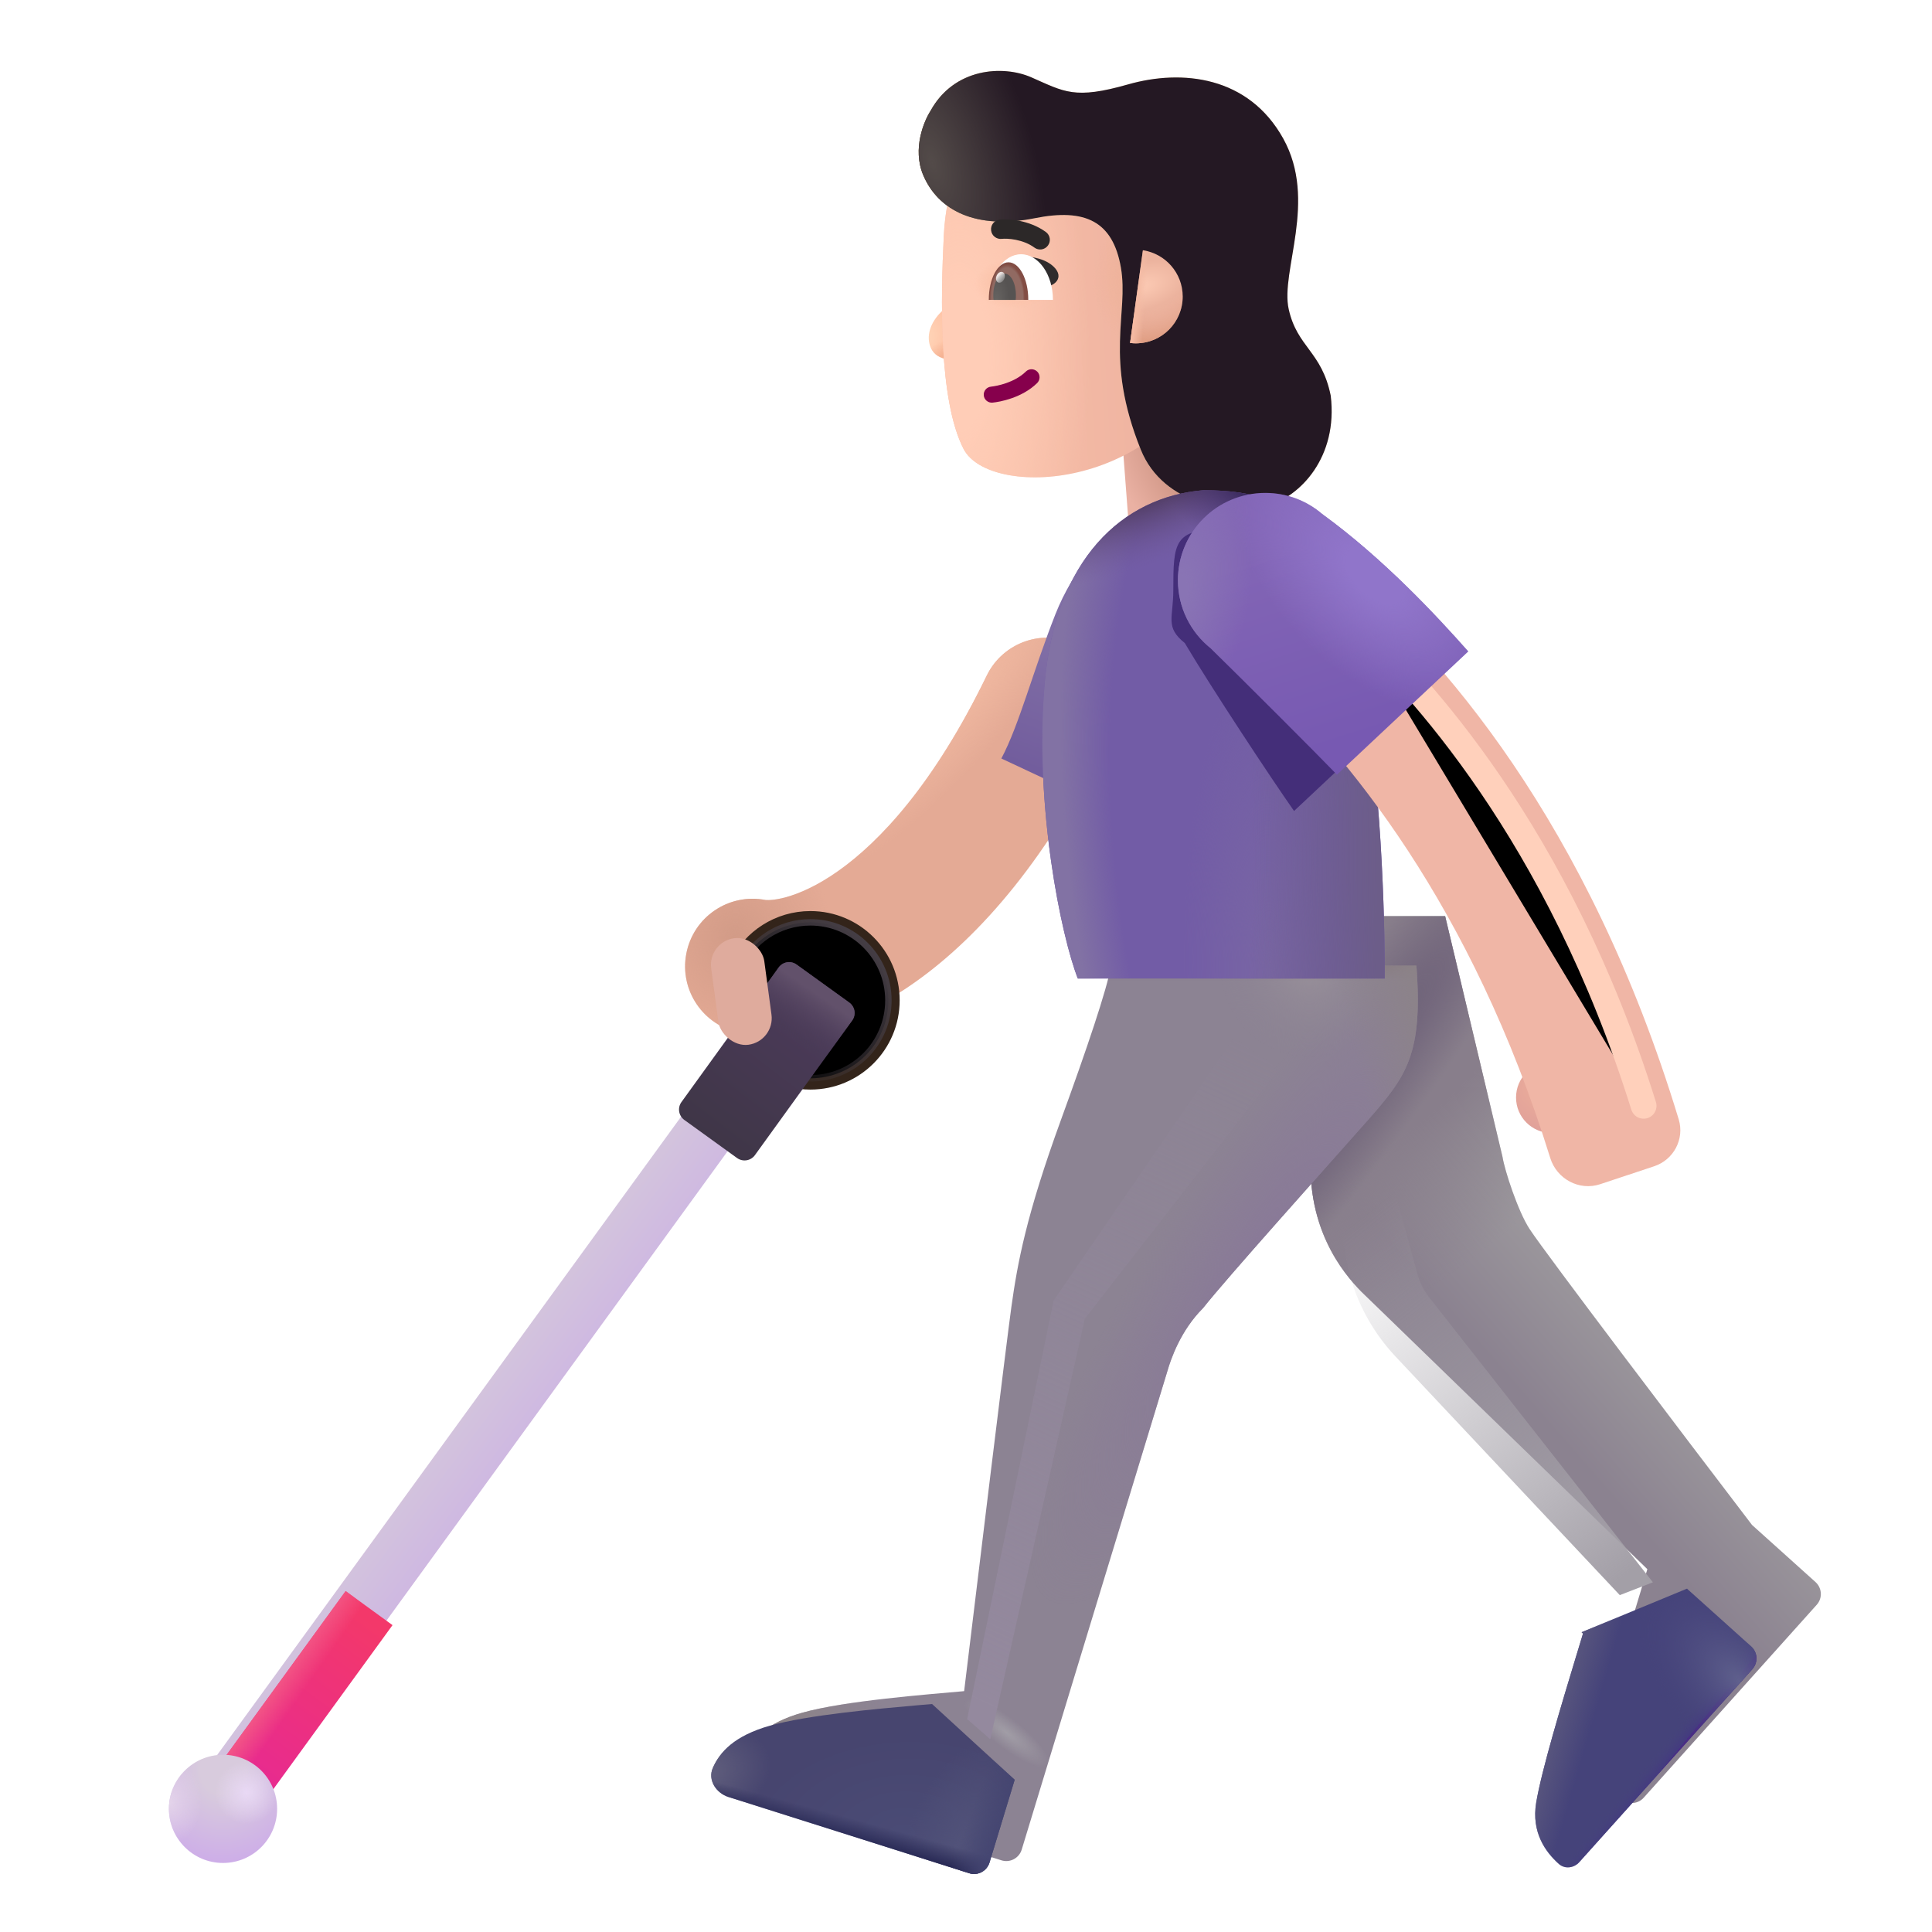 <svg viewBox="1 1 30 30" xmlns="http://www.w3.org/2000/svg">
<g filter="url(#filter0_i_4002_329)">
<path fill-rule="evenodd" clip-rule="evenodd" d="M18.225 11.757C18.747 12.01 18.964 12.638 18.71 13.16C16.878 16.93 14.475 18.072 12.99 17.787C12.42 17.677 12.047 17.127 12.157 16.558C12.266 15.988 12.816 15.615 13.386 15.725C13.386 15.725 13.386 15.725 13.386 15.725C13.386 15.724 13.412 15.729 13.468 15.725C13.525 15.721 13.606 15.709 13.707 15.681C13.91 15.624 14.186 15.506 14.511 15.277C15.161 14.82 16.005 13.923 16.822 12.242C17.075 11.72 17.703 11.503 18.225 11.757Z" fill="#E4AA95"/>
<path fill-rule="evenodd" clip-rule="evenodd" d="M18.225 11.757C18.747 12.01 18.964 12.638 18.71 13.16C16.878 16.93 14.475 18.072 12.99 17.787C12.42 17.677 12.047 17.127 12.157 16.558C12.266 15.988 12.816 15.615 13.386 15.725C13.386 15.725 13.386 15.725 13.386 15.725C13.386 15.724 13.412 15.729 13.468 15.725C13.525 15.721 13.606 15.709 13.707 15.681C13.91 15.624 14.186 15.506 14.511 15.277C15.161 14.82 16.005 13.923 16.822 12.242C17.075 11.72 17.703 11.503 18.225 11.757Z" fill="url(#paint0_radial_4002_329)"/>
<path fill-rule="evenodd" clip-rule="evenodd" d="M18.225 11.757C18.747 12.01 18.964 12.638 18.71 13.16C16.878 16.93 14.475 18.072 12.99 17.787C12.42 17.677 12.047 17.127 12.157 16.558C12.266 15.988 12.816 15.615 13.386 15.725C13.386 15.725 13.386 15.725 13.386 15.725C13.386 15.724 13.412 15.729 13.468 15.725C13.525 15.721 13.606 15.709 13.707 15.681C13.91 15.624 14.186 15.506 14.511 15.277C15.161 14.82 16.005 13.923 16.822 12.242C17.075 11.72 17.703 11.503 18.225 11.757Z" fill="url(#paint1_radial_4002_329)"/>
</g>
<path d="M12.498 15.998C12.695 15.597 13.108 15.322 13.584 15.322C14.253 15.322 14.795 15.864 14.795 16.533C14.795 17.202 14.253 17.744 13.584 17.744C13.178 17.744 12.819 17.544 12.599 17.238" stroke="#33241A" stroke-width="0.35"/>
<g filter="url(#filter1_f_4002_329)">
<path d="M12.483 16.027C12.675 15.611 13.096 15.322 13.584 15.322C14.253 15.322 14.795 15.864 14.795 16.533C14.795 17.202 14.253 17.744 13.584 17.744C13.179 17.744 12.82 17.545 12.601 17.24" stroke="url(#paint2_linear_4002_329)" stroke-width="0.1"/>
</g>
<g filter="url(#filter2_i_4002_329)">
<path fill-rule="evenodd" clip-rule="evenodd" d="M12.677 17.79C12.878 17.936 12.922 18.218 12.776 18.419L5.003 29.114C4.857 29.315 4.575 29.36 4.374 29.213C4.173 29.067 4.129 28.786 4.275 28.585L12.048 17.89C12.194 17.689 12.476 17.644 12.677 17.79Z" fill="url(#paint3_linear_4002_329)"/>
</g>
<path d="M7.095 26.235L5.003 29.114C4.857 29.315 4.575 29.36 4.374 29.213C4.173 29.067 4.129 28.786 4.275 28.585L6.367 25.706L7.095 26.235Z" fill="url(#paint4_linear_4002_329)"/>
<path d="M7.095 26.235L5.003 29.114C4.857 29.315 4.575 29.36 4.374 29.213C4.173 29.067 4.129 28.786 4.275 28.585L6.367 25.706L7.095 26.235Z" fill="url(#paint5_linear_4002_329)"/>
<g filter="url(#filter3_i_4002_329)">
<circle cx="4.463" cy="29.088" r="0.84" fill="url(#paint6_radial_4002_329)"/>
<circle cx="4.463" cy="29.088" r="0.84" fill="url(#paint7_radial_4002_329)"/>
<circle cx="4.463" cy="29.088" r="0.84" fill="url(#paint8_radial_4002_329)"/>
</g>
<g filter="url(#filter4_i_4002_329)">
<path d="M13.091 16.023C13.156 15.933 13.281 15.913 13.37 15.978L14.188 16.568C14.277 16.633 14.297 16.758 14.232 16.847L12.723 18.936C12.659 19.026 12.534 19.046 12.444 18.981L11.627 18.391C11.537 18.326 11.517 18.201 11.582 18.112L13.091 16.023Z" fill="url(#paint9_linear_4002_329)"/>
<path d="M13.091 16.023C13.156 15.933 13.281 15.913 13.37 15.978L14.188 16.568C14.277 16.633 14.297 16.758 14.232 16.847L12.723 18.936C12.659 19.026 12.534 19.046 12.444 18.981L11.627 18.391C11.537 18.326 11.517 18.201 11.582 18.112L13.091 16.023Z" fill="url(#paint10_linear_4002_329)"/>
</g>
<g filter="url(#filter5_i_4002_329)">
<rect x="12.138" y="15.624" width="0.832" height="1.669" rx="0.416" transform="rotate(-7.657 12.138 15.624)" fill="#DFAB9D"/>
</g>
<path d="M17.389 10.536C17.67 9.824 18.163 9.312 18.373 9.145L18.334 13.614L16.549 12.778C16.827 12.255 17.038 11.427 17.389 10.536Z" fill="url(#paint11_linear_4002_329)"/>
<rect x="18.343" y="6.729" width="1.946" height="3.44" transform="rotate(-4.337 18.343 6.729)" fill="url(#paint12_radial_4002_329)"/>
<path d="M15.631 5.827C15.787 5.68 15.868 5.461 15.889 5.37H16.069V6.495C15.854 6.632 15.546 6.61 15.455 6.405C15.377 6.229 15.436 6.011 15.631 5.827Z" fill="url(#paint13_radial_4002_329)"/>
<path d="M15.631 5.827C15.787 5.68 15.868 5.461 15.889 5.37H16.069V6.495C15.854 6.632 15.546 6.61 15.455 6.405C15.377 6.229 15.436 6.011 15.631 5.827Z" fill="url(#paint14_radial_4002_329)"/>
<g filter="url(#filter6_i_4002_329)">
<path d="M15.855 4.863C15.893 4.062 16.153 3.676 16.275 3.563H20.007L20.07 6.727C19.203 8.848 16.558 8.939 16.163 8.172C15.768 7.404 15.81 5.791 15.855 4.863Z" fill="url(#paint15_linear_4002_329)"/>
<path d="M15.855 4.863C15.893 4.062 16.153 3.676 16.275 3.563H20.007L20.07 6.727C19.203 8.848 16.558 8.939 16.163 8.172C15.768 7.404 15.81 5.791 15.855 4.863Z" fill="url(#paint16_radial_4002_329)"/>
<path d="M15.855 4.863C15.893 4.062 16.153 3.676 16.275 3.563H20.007L20.07 6.727C19.203 8.848 16.558 8.939 16.163 8.172C15.768 7.404 15.81 5.791 15.855 4.863Z" fill="url(#paint17_radial_4002_329)"/>
<path d="M15.855 4.863C15.893 4.062 16.153 3.676 16.275 3.563H20.007L20.07 6.727C19.203 8.848 16.558 8.939 16.163 8.172C15.768 7.404 15.81 5.791 15.855 4.863Z" fill="url(#paint18_radial_4002_329)"/>
</g>
<g filter="url(#filter7_ii_4002_329)">
<path d="M15.735 3.517C15.563 3.106 15.752 2.673 15.848 2.524C16.215 1.852 16.976 1.808 17.415 2.001C17.93 2.227 18.084 2.348 18.919 2.11C19.755 1.872 20.786 1.981 21.325 2.95C21.864 3.919 21.278 5.009 21.411 5.602C21.544 6.196 21.923 6.255 22.063 6.942C22.18 7.895 21.591 8.517 21.067 8.657C20.544 8.798 19.466 8.657 19.114 7.782C18.539 6.351 18.93 5.673 18.805 4.954C18.68 4.235 18.25 4.032 17.469 4.188C16.549 4.372 15.964 4.062 15.735 3.517Z" fill="#FFE0AF"/>
<path d="M15.735 3.517C15.563 3.106 15.752 2.673 15.848 2.524C16.215 1.852 16.976 1.808 17.415 2.001C17.93 2.227 18.084 2.348 18.919 2.11C19.755 1.872 20.786 1.981 21.325 2.95C21.864 3.919 21.278 5.009 21.411 5.602C21.544 6.196 21.923 6.255 22.063 6.942C22.18 7.895 21.591 8.517 21.067 8.657C20.544 8.798 19.466 8.657 19.114 7.782C18.539 6.351 18.93 5.673 18.805 4.954C18.68 4.235 18.25 4.032 17.469 4.188C16.549 4.372 15.964 4.062 15.735 3.517Z" fill="url(#paint19_radial_4002_329)"/>
</g>
<g filter="url(#filter8_ii_4002_329)">
<path d="M15.735 3.517C15.563 3.106 15.752 2.673 15.848 2.524C16.215 1.852 16.976 1.808 17.415 2.001C17.93 2.227 18.084 2.348 18.919 2.11C19.755 1.872 20.786 1.981 21.325 2.95C21.864 3.919 21.278 5.009 21.411 5.602C21.544 6.196 21.923 6.255 22.063 6.942C22.18 7.895 21.591 8.517 21.067 8.657C20.544 8.798 19.466 8.657 19.114 7.782C18.539 6.351 18.93 5.673 18.805 4.954C18.68 4.235 18.25 4.032 17.469 4.188C16.549 4.372 15.964 4.062 15.735 3.517Z" fill="#241823"/>
<path d="M15.735 3.517C15.563 3.106 15.752 2.673 15.848 2.524C16.215 1.852 16.976 1.808 17.415 2.001C17.93 2.227 18.084 2.348 18.919 2.11C19.755 1.872 20.786 1.981 21.325 2.95C21.864 3.919 21.278 5.009 21.411 5.602C21.544 6.196 21.923 6.255 22.063 6.942C22.18 7.895 21.591 8.517 21.067 8.657C20.544 8.798 19.466 8.657 19.114 7.782C18.539 6.351 18.93 5.673 18.805 4.954C18.68 4.235 18.25 4.032 17.469 4.188C16.549 4.372 15.964 4.062 15.735 3.517Z" fill="url(#paint20_radial_4002_329)"/>
</g>
<path d="M18.548 6.325L18.747 4.886C19.097 4.938 19.365 5.24 19.365 5.604C19.365 6.006 19.04 6.331 18.639 6.331C18.608 6.331 18.577 6.329 18.548 6.325Z" fill="url(#paint21_radial_4002_329)"/>
<path d="M18.548 6.325L18.747 4.886C19.097 4.938 19.365 5.24 19.365 5.604C19.365 6.006 19.04 6.331 18.639 6.331C18.608 6.331 18.577 6.329 18.548 6.325Z" fill="url(#paint22_radial_4002_329)"/>
<path d="M18.548 6.325L18.747 4.886C19.097 4.938 19.365 5.24 19.365 5.604C19.365 6.006 19.04 6.331 18.639 6.331C18.608 6.331 18.577 6.329 18.548 6.325Z" fill="url(#paint23_linear_4002_329)"/>
<g filter="url(#filter9_iii_4002_329)">
<path d="M23.33 19.96L22.44 16.226H20.659C20.606 16.84 20.506 18.441 20.369 19.741C20.232 21.041 20.861 21.773 21.135 22.054L25.58 26.366C25.383 27.028 24.953 28.391 24.853 28.991C24.776 29.453 24.998 29.759 25.204 29.944C25.298 30.027 25.439 30.008 25.523 29.915L28.21 26.919C28.302 26.817 28.294 26.659 28.191 26.566L27.205 25.679C26.164 24.314 24.015 21.485 23.752 21.085C23.571 20.809 23.362 20.168 23.33 19.96Z" fill="url(#paint24_linear_4002_329)"/>
<path d="M23.33 19.96L22.44 16.226H20.659C20.606 16.84 20.506 18.441 20.369 19.741C20.232 21.041 20.861 21.773 21.135 22.054L25.58 26.366C25.383 27.028 24.953 28.391 24.853 28.991C24.776 29.453 24.998 29.759 25.204 29.944C25.298 30.027 25.439 30.008 25.523 29.915L28.21 26.919C28.302 26.817 28.294 26.659 28.191 26.566L27.205 25.679C26.164 24.314 24.015 21.485 23.752 21.085C23.571 20.809 23.362 20.168 23.33 19.96Z" fill="url(#paint25_radial_4002_329)"/>
<path d="M23.33 19.96L22.44 16.226H20.659C20.606 16.84 20.506 18.441 20.369 19.741C20.232 21.041 20.861 21.773 21.135 22.054L25.58 26.366C25.383 27.028 24.953 28.391 24.853 28.991C24.776 29.453 24.998 29.759 25.204 29.944C25.298 30.027 25.439 30.008 25.523 29.915L28.21 26.919C28.302 26.817 28.294 26.659 28.191 26.566L27.205 25.679C26.164 24.314 24.015 21.485 23.752 21.085C23.571 20.809 23.362 20.168 23.33 19.96Z" fill="url(#paint26_radial_4002_329)"/>
</g>
<g filter="url(#filter10_i_4002_329)">
<path d="M16.979 18.577C17.362 17.526 17.695 16.549 17.752 16.194L22.494 16.194C22.594 17.569 22.35 17.906 21.721 18.616C21.028 19.398 19.549 21.046 19.182 21.511C18.832 21.861 18.682 22.3 18.627 22.491L16.365 29.921C16.324 30.054 16.183 30.129 16.05 30.087L12.313 28.904C12.118 28.843 11.987 28.639 12.069 28.452C12.176 28.207 12.401 27.953 12.955 27.796C13.618 27.608 14.898 27.512 15.471 27.46C15.684 25.694 16.13 22.029 16.205 21.491C16.299 20.819 16.432 20.077 16.979 18.577Z" fill="#8C8393"/>
<path d="M16.979 18.577C17.362 17.526 17.695 16.549 17.752 16.194L22.494 16.194C22.594 17.569 22.35 17.906 21.721 18.616C21.028 19.398 19.549 21.046 19.182 21.511C18.832 21.861 18.682 22.3 18.627 22.491L16.365 29.921C16.324 30.054 16.183 30.129 16.05 30.087L12.313 28.904C12.118 28.843 11.987 28.639 12.069 28.452C12.176 28.207 12.401 27.953 12.955 27.796C13.618 27.608 14.898 27.512 15.471 27.46C15.684 25.694 16.13 22.029 16.205 21.491C16.299 20.819 16.432 20.077 16.979 18.577Z" fill="url(#paint27_radial_4002_329)"/>
<path d="M16.979 18.577C17.362 17.526 17.695 16.549 17.752 16.194L22.494 16.194C22.594 17.569 22.35 17.906 21.721 18.616C21.028 19.398 19.549 21.046 19.182 21.511C18.832 21.861 18.682 22.3 18.627 22.491L16.365 29.921C16.324 30.054 16.183 30.129 16.05 30.087L12.313 28.904C12.118 28.843 11.987 28.639 12.069 28.452C12.176 28.207 12.401 27.953 12.955 27.796C13.618 27.608 14.898 27.512 15.471 27.46C15.684 25.694 16.13 22.029 16.205 21.491C16.299 20.819 16.432 20.077 16.979 18.577Z" fill="url(#paint28_radial_4002_329)"/>
<path d="M16.979 18.577C17.362 17.526 17.695 16.549 17.752 16.194L22.494 16.194C22.594 17.569 22.35 17.906 21.721 18.616C21.028 19.398 19.549 21.046 19.182 21.511C18.832 21.861 18.682 22.3 18.627 22.491L16.365 29.921C16.324 30.054 16.183 30.129 16.05 30.087L12.313 28.904C12.118 28.843 11.987 28.639 12.069 28.452C12.176 28.207 12.401 27.953 12.955 27.796C13.618 27.608 14.898 27.512 15.471 27.46C15.684 25.694 16.13 22.029 16.205 21.491C16.299 20.819 16.432 20.077 16.979 18.577Z" fill="url(#paint29_linear_4002_329)"/>
<path d="M16.979 18.577C17.362 17.526 17.695 16.549 17.752 16.194L22.494 16.194C22.594 17.569 22.35 17.906 21.721 18.616C21.028 19.398 19.549 21.046 19.182 21.511C18.832 21.861 18.682 22.3 18.627 22.491L16.365 29.921C16.324 30.054 16.183 30.129 16.05 30.087L12.313 28.904C12.118 28.843 11.987 28.639 12.069 28.452C12.176 28.207 12.401 27.953 12.955 27.796C13.618 27.608 14.898 27.512 15.471 27.46C15.684 25.694 16.13 22.029 16.205 21.491C16.299 20.819 16.432 20.077 16.979 18.577Z" fill="url(#paint30_radial_4002_329)"/>
<path d="M16.979 18.577C17.362 17.526 17.695 16.549 17.752 16.194L22.494 16.194C22.594 17.569 22.35 17.906 21.721 18.616C21.028 19.398 19.549 21.046 19.182 21.511C18.832 21.861 18.682 22.3 18.627 22.491L16.365 29.921C16.324 30.054 16.183 30.129 16.05 30.087L12.313 28.904C12.118 28.843 11.987 28.639 12.069 28.452C12.176 28.207 12.401 27.953 12.955 27.796C13.618 27.608 14.898 27.512 15.471 27.46C15.684 25.694 16.13 22.029 16.205 21.491C16.299 20.819 16.432 20.077 16.979 18.577Z" fill="url(#paint31_radial_4002_329)"/>
</g>
<path d="M16.756 28.636L16.365 29.921C16.324 30.054 16.183 30.129 16.05 30.087L12.313 28.904C12.118 28.842 11.987 28.639 12.069 28.452C12.176 28.207 12.401 27.953 12.955 27.796C13.546 27.629 14.627 27.534 15.261 27.478C15.338 27.472 15.409 27.465 15.471 27.46L15.471 27.458L16.756 28.636Z" fill="url(#paint32_radial_4002_329)"/>
<path d="M16.756 28.636L16.365 29.921C16.324 30.054 16.183 30.129 16.05 30.087L12.313 28.904C12.118 28.842 11.987 28.639 12.069 28.452C12.176 28.207 12.401 27.953 12.955 27.796C13.546 27.629 14.627 27.534 15.261 27.478C15.338 27.472 15.409 27.465 15.471 27.46L15.471 27.458L16.756 28.636Z" fill="url(#paint33_radial_4002_329)"/>
<path d="M16.756 28.636L16.365 29.921C16.324 30.054 16.183 30.129 16.05 30.087L12.313 28.904C12.118 28.842 11.987 28.639 12.069 28.452C12.176 28.207 12.401 27.953 12.955 27.796C13.546 27.629 14.627 27.534 15.261 27.478C15.338 27.472 15.409 27.465 15.471 27.46L15.471 27.458L16.756 28.636Z" fill="url(#paint34_radial_4002_329)"/>
<path d="M16.756 28.636L16.365 29.921C16.324 30.054 16.183 30.129 16.05 30.087L12.313 28.904C12.118 28.842 11.987 28.639 12.069 28.452C12.176 28.207 12.401 27.953 12.955 27.796C13.546 27.629 14.627 27.534 15.261 27.478C15.338 27.472 15.409 27.465 15.471 27.46L15.471 27.458L16.756 28.636Z" fill="url(#paint35_linear_4002_329)"/>
<path d="M16.756 28.636L16.365 29.921C16.324 30.054 16.183 30.129 16.05 30.087L12.313 28.904C12.118 28.842 11.987 28.639 12.069 28.452C12.176 28.207 12.401 27.953 12.955 27.796C13.546 27.629 14.627 27.534 15.261 27.478C15.338 27.472 15.409 27.465 15.471 27.46L15.471 27.458L16.756 28.636Z" fill="url(#paint36_linear_4002_329)"/>
<path d="M27.197 25.668L25.559 26.345L25.581 26.366C25.55 26.469 25.513 26.589 25.473 26.721C25.257 27.434 24.938 28.485 24.854 28.991C24.777 29.453 24.998 29.759 25.205 29.944C25.298 30.027 25.439 30.008 25.523 29.915L28.21 26.919C28.302 26.816 28.294 26.659 28.192 26.566L27.206 25.679C27.203 25.675 27.2 25.671 27.197 25.668Z" fill="#45437A"/>
<path d="M27.197 25.668L25.559 26.345L25.581 26.366C25.55 26.469 25.513 26.589 25.473 26.721C25.257 27.434 24.938 28.485 24.854 28.991C24.777 29.453 24.998 29.759 25.205 29.944C25.298 30.027 25.439 30.008 25.523 29.915L28.21 26.919C28.302 26.816 28.294 26.659 28.192 26.566L27.206 25.679C27.203 25.675 27.2 25.671 27.197 25.668Z" fill="url(#paint37_linear_4002_329)"/>
<path d="M27.197 25.668L25.559 26.345L25.581 26.366C25.55 26.469 25.513 26.589 25.473 26.721C25.257 27.434 24.938 28.485 24.854 28.991C24.777 29.453 24.998 29.759 25.205 29.944C25.298 30.027 25.439 30.008 25.523 29.915L28.21 26.919C28.302 26.816 28.294 26.659 28.192 26.566L27.206 25.679C27.203 25.675 27.2 25.671 27.197 25.668Z" fill="url(#paint38_linear_4002_329)"/>
<path d="M27.197 25.668L25.559 26.345L25.581 26.366C25.55 26.469 25.513 26.589 25.473 26.721C25.257 27.434 24.938 28.485 24.854 28.991C24.777 29.453 24.998 29.759 25.205 29.944C25.298 30.027 25.439 30.008 25.523 29.915L28.21 26.919C28.302 26.816 28.294 26.659 28.192 26.566L27.206 25.679C27.203 25.675 27.2 25.671 27.197 25.668Z" fill="url(#paint39_radial_4002_329)"/>
<path d="M17.366 5.146C17.235 5.015 17.017 4.985 16.925 4.986L17.227 5.453C17.375 5.445 17.53 5.31 17.366 5.146Z" fill="#2F2C2D"/>
<path d="M19.686 8.612C20.576 8.612 20.822 8.827 21.119 9.019L22.143 11.616C22.443 13.016 22.507 15.252 22.502 16.194H17.736C17.479 15.538 17.059 13.519 17.221 11.616C17.385 9.687 18.428 8.714 19.686 8.612Z" fill="#725CA6"/>
<path d="M19.686 8.612C20.576 8.612 20.822 8.827 21.119 9.019L22.143 11.616C22.443 13.016 22.507 15.252 22.502 16.194H17.736C17.479 15.538 17.059 13.519 17.221 11.616C17.385 9.687 18.428 8.714 19.686 8.612Z" fill="url(#paint40_radial_4002_329)"/>
<path d="M19.686 8.612C20.576 8.612 20.822 8.827 21.119 9.019L22.143 11.616C22.443 13.016 22.507 15.252 22.502 16.194H17.736C17.479 15.538 17.059 13.519 17.221 11.616C17.385 9.687 18.428 8.714 19.686 8.612Z" fill="url(#paint41_radial_4002_329)"/>
<path d="M19.686 8.612C20.576 8.612 20.822 8.827 21.119 9.019L22.143 11.616C22.443 13.016 22.507 15.252 22.502 16.194H17.736C17.479 15.538 17.059 13.519 17.221 11.616C17.385 9.687 18.428 8.714 19.686 8.612Z" fill="url(#paint42_radial_4002_329)"/>
<path d="M19.686 8.612C20.576 8.612 20.822 8.827 21.119 9.019L22.143 11.616C22.443 13.016 22.507 15.252 22.502 16.194H17.736C17.479 15.538 17.059 13.519 17.221 11.616C17.385 9.687 18.428 8.714 19.686 8.612Z" fill="url(#paint43_radial_4002_329)"/>
<path d="M19.686 8.612C20.576 8.612 20.822 8.827 21.119 9.019L22.143 11.616C22.443 13.016 22.507 15.252 22.502 16.194H17.736C17.479 15.538 17.059 13.519 17.221 11.616C17.385 9.687 18.428 8.714 19.686 8.612Z" fill="url(#paint44_radial_4002_329)"/>
<circle cx="25.092" cy="18.042" r="0.551" fill="url(#paint45_radial_4002_329)"/>
<g filter="url(#filter11_f_4002_329)">
<path d="M19.397 10.985C19.087 10.737 19.219 10.595 19.219 10.167C19.219 9.418 19.232 9.218 19.981 9.218C20.318 9.218 20.626 9.341 20.864 9.544C21.814 10.236 22.653 11.136 23.133 11.679L21.094 13.593C20.733 13.079 19.816 11.69 19.397 10.985Z" fill="#442E79"/>
</g>
<g filter="url(#filter12_ii_4002_329)">
<path fill-rule="evenodd" clip-rule="evenodd" d="M25.998 19.238C25.673 19.346 25.324 19.159 25.222 18.831C24.007 14.909 22.057 12.541 20.681 11.286C20.243 10.887 20.165 10.204 20.553 9.756C20.899 9.355 21.497 9.284 21.901 9.627C23.527 11.007 25.811 13.602 27.217 18.231C27.31 18.538 27.138 18.86 26.835 18.96L25.998 19.238Z" fill="#F0B6A6"/>
</g>
<g filter="url(#filter13_f_4002_329)">
<path d="M22.038 10.702C23.007 11.608 25.194 13.921 26.522 18.171" stroke="#FFD0BB" stroke-width="0.4" stroke-linecap="round"/>
</g>
<g filter="url(#filter14_i_4002_329)">
<path d="M19.55 11.218C19.24 10.97 19.041 10.588 19.041 10.159C19.041 9.411 19.648 8.804 20.396 8.804C20.734 8.804 21.042 8.927 21.279 9.13C22.23 9.822 23.068 10.722 23.549 11.265L21.51 13.179C21.202 12.859 20.128 11.786 19.55 11.218Z" fill="url(#paint46_linear_4002_329)"/>
<path d="M19.55 11.218C19.24 10.97 19.041 10.588 19.041 10.159C19.041 9.411 19.648 8.804 20.396 8.804C20.734 8.804 21.042 8.927 21.279 9.13C22.23 9.822 23.068 10.722 23.549 11.265L21.51 13.179C21.202 12.859 20.128 11.786 19.55 11.218Z" fill="url(#paint47_radial_4002_329)"/>
<path d="M19.55 11.218C19.24 10.97 19.041 10.588 19.041 10.159C19.041 9.411 19.648 8.804 20.396 8.804C20.734 8.804 21.042 8.927 21.279 9.13C22.23 9.822 23.068 10.722 23.549 11.265L21.51 13.179C21.202 12.859 20.128 11.786 19.55 11.218Z" fill="url(#paint48_radial_4002_329)"/>
</g>
<path fill-rule="evenodd" clip-rule="evenodd" d="M17.107 6.771C17.155 6.82 17.154 6.899 17.105 6.948C16.867 7.181 16.523 7.241 16.413 7.252C16.345 7.259 16.283 7.209 16.276 7.141C16.269 7.072 16.319 7.011 16.388 7.004C16.481 6.994 16.754 6.942 16.93 6.769C16.979 6.721 17.058 6.722 17.107 6.771Z" fill="#86004C"/>
<g filter="url(#filter15_i_4002_329)">
<path fill-rule="evenodd" clip-rule="evenodd" d="M16.874 4.624C16.773 4.604 16.691 4.605 16.657 4.609C16.575 4.619 16.5 4.561 16.49 4.479C16.479 4.396 16.538 4.321 16.62 4.311C16.691 4.302 16.807 4.305 16.933 4.33C17.06 4.356 17.21 4.407 17.341 4.503C17.408 4.553 17.422 4.647 17.372 4.713C17.323 4.78 17.229 4.794 17.163 4.745C17.078 4.682 16.973 4.644 16.874 4.624Z" fill="#2C2828"/>
</g>
<path d="M16.361 5.657H17.35C17.35 5.266 17.128 4.948 16.855 4.948C16.583 4.948 16.361 5.266 16.361 5.657Z" fill="white"/>
<path d="M16.967 5.657L16.967 5.653C16.967 5.333 16.829 5.073 16.66 5.073C16.491 5.073 16.354 5.333 16.354 5.653L16.354 5.657H16.967Z" fill="url(#paint49_radial_4002_329)"/>
<path d="M16.771 5.657C16.774 5.634 16.775 5.61 16.775 5.585C16.775 5.399 16.697 5.249 16.6 5.249C16.503 5.249 16.424 5.399 16.424 5.585C16.424 5.61 16.425 5.634 16.428 5.657H16.771Z" fill="url(#paint50_radial_4002_329)"/>
<ellipse cx="16.535" cy="5.306" rx="0.064" ry="0.088" transform="rotate(24.61 16.535 5.306)" fill="url(#paint51_linear_4002_329)"/>
<g filter="url(#filter16_f_4002_329)">
<path d="M17.361 21.194L16.018 27.694L16.377 28.007L17.846 21.476L20.861 17.601L20.158 17.116L17.361 21.194Z" fill="url(#paint52_linear_4002_329)"/>
</g>
<g filter="url(#filter17_f_4002_329)">
<path d="M23.19 21.142L26.666 25.57L26.152 25.769L22.667 22.061C22.277 21.645 22.013 21.128 21.907 20.568L21.716 19.568L22.468 18.794L23.011 20.787C23.047 20.916 23.107 21.037 23.19 21.142Z" fill="url(#paint53_linear_4002_329)"/>
</g>
<defs>
<filter id="filter0_i_4002_329" x="11.638" y="10.901" width="7.179" height="6.928" filterUnits="userSpaceOnUse" color-interpolation-filters="sRGB">
<feFlood flood-opacity="0" result="BackgroundImageFix"/>
<feBlend mode="normal" in="SourceGraphic" in2="BackgroundImageFix" result="shape"/>
<feColorMatrix in="SourceAlpha" type="matrix" values="0 0 0 0 0 0 0 0 0 0 0 0 0 0 0 0 0 0 127 0" result="hardAlpha"/>
<feOffset dx="-0.5" dy="-0.75"/>
<feGaussianBlur stdDeviation="0.5"/>
<feComposite in2="hardAlpha" operator="arithmetic" k2="-1" k3="1"/>
<feColorMatrix type="matrix" values="0 0 0 0 0.761 0 0 0 0 0.502 0 0 0 0 0.514 0 0 0 1 0"/>
<feBlend mode="normal" in2="shape" result="effect1_innerShadow_4002_329"/>
</filter>
<filter id="filter1_f_4002_329" x="12.338" y="15.172" width="2.607" height="2.722" filterUnits="userSpaceOnUse" color-interpolation-filters="sRGB">
<feFlood flood-opacity="0" result="BackgroundImageFix"/>
<feBlend mode="normal" in="SourceGraphic" in2="BackgroundImageFix" result="shape"/>
<feGaussianBlur stdDeviation="0.05" result="effect1_foregroundBlur_4002_329"/>
</filter>
<filter id="filter2_i_4002_329" x="4.189" y="17.504" width="8.673" height="11.795" filterUnits="userSpaceOnUse" color-interpolation-filters="sRGB">
<feFlood flood-opacity="0" result="BackgroundImageFix"/>
<feBlend mode="normal" in="SourceGraphic" in2="BackgroundImageFix" result="shape"/>
<feColorMatrix in="SourceAlpha" type="matrix" values="0 0 0 0 0 0 0 0 0 0 0 0 0 0 0 0 0 0 127 0" result="hardAlpha"/>
<feOffset dy="-0.2"/>
<feGaussianBlur stdDeviation="0.2"/>
<feComposite in2="hardAlpha" operator="arithmetic" k2="-1" k3="1"/>
<feColorMatrix type="matrix" values="0 0 0 0 0.741 0 0 0 0 0.647 0 0 0 0 0.812 0 0 0 1 0"/>
<feBlend mode="normal" in2="shape" result="effect1_innerShadow_4002_329"/>
</filter>
<filter id="filter3_i_4002_329" x="3.623" y="28.248" width="1.68" height="1.68" filterUnits="userSpaceOnUse" color-interpolation-filters="sRGB">
<feFlood flood-opacity="0" result="BackgroundImageFix"/>
<feBlend mode="normal" in="SourceGraphic" in2="BackgroundImageFix" result="shape"/>
<feColorMatrix in="SourceAlpha" type="matrix" values="0 0 0 0 0 0 0 0 0 0 0 0 0 0 0 0 0 0 127 0" result="hardAlpha"/>
<feOffset/>
<feGaussianBlur stdDeviation="0.1"/>
<feComposite in2="hardAlpha" operator="arithmetic" k2="-1" k3="1"/>
<feColorMatrix type="matrix" values="0 0 0 0 0.835 0 0 0 0 0.82 0 0 0 0 0.835 0 0 0 1 0"/>
<feBlend mode="normal" in2="shape" result="effect1_innerShadow_4002_329"/>
</filter>
<filter id="filter4_i_4002_329" x="11.544" y="15.94" width="2.726" height="3.079" filterUnits="userSpaceOnUse" color-interpolation-filters="sRGB">
<feFlood flood-opacity="0" result="BackgroundImageFix"/>
<feBlend mode="normal" in="SourceGraphic" in2="BackgroundImageFix" result="shape"/>
<feColorMatrix in="SourceAlpha" type="matrix" values="0 0 0 0 0 0 0 0 0 0 0 0 0 0 0 0 0 0 127 0" result="hardAlpha"/>
<feOffset/>
<feGaussianBlur stdDeviation="0.25"/>
<feComposite in2="hardAlpha" operator="arithmetic" k2="-1" k3="1"/>
<feColorMatrix type="matrix" values="0 0 0 0 0.212 0 0 0 0 0.133 0 0 0 0 0.275 0 0 0 1 0"/>
<feBlend mode="normal" in2="shape" result="effect1_innerShadow_4002_329"/>
</filter>
<filter id="filter5_i_4002_329" x="12.039" y="15.565" width="1.093" height="1.661" filterUnits="userSpaceOnUse" color-interpolation-filters="sRGB">
<feFlood flood-opacity="0" result="BackgroundImageFix"/>
<feBlend mode="normal" in="SourceGraphic" in2="BackgroundImageFix" result="shape"/>
<feColorMatrix in="SourceAlpha" type="matrix" values="0 0 0 0 0 0 0 0 0 0 0 0 0 0 0 0 0 0 127 0" result="hardAlpha"/>
<feOffset dx="-0.15"/>
<feGaussianBlur stdDeviation="0.25"/>
<feComposite in2="hardAlpha" operator="arithmetic" k2="-1" k3="1"/>
<feColorMatrix type="matrix" values="0 0 0 0 0.859 0 0 0 0 0.639 0 0 0 0 0.592 0 0 0 1 0"/>
<feBlend mode="normal" in2="shape" result="effect1_innerShadow_4002_329"/>
</filter>
<filter id="filter6_i_4002_329" x="15.627" y="3.363" width="4.443" height="5.249" filterUnits="userSpaceOnUse" color-interpolation-filters="sRGB">
<feFlood flood-opacity="0" result="BackgroundImageFix"/>
<feBlend mode="normal" in="SourceGraphic" in2="BackgroundImageFix" result="shape"/>
<feColorMatrix in="SourceAlpha" type="matrix" values="0 0 0 0 0 0 0 0 0 0 0 0 0 0 0 0 0 0 127 0" result="hardAlpha"/>
<feOffset dx="-0.2" dy="-0.2"/>
<feGaussianBlur stdDeviation="0.5"/>
<feComposite in2="hardAlpha" operator="arithmetic" k2="-1" k3="1"/>
<feColorMatrix type="matrix" values="0 0 0 0 0.816 0 0 0 0 0.596 0 0 0 0 0.58 0 0 0 1 0"/>
<feBlend mode="normal" in2="shape" result="effect1_innerShadow_4002_329"/>
</filter>
<filter id="filter7_ii_4002_329" x="15.265" y="1.701" width="6.813" height="7.403" filterUnits="userSpaceOnUse" color-interpolation-filters="sRGB">
<feFlood flood-opacity="0" result="BackgroundImageFix"/>
<feBlend mode="normal" in="SourceGraphic" in2="BackgroundImageFix" result="shape"/>
<feColorMatrix in="SourceAlpha" type="matrix" values="0 0 0 0 0 0 0 0 0 0 0 0 0 0 0 0 0 0 127 0" result="hardAlpha"/>
<feOffset dx="-0.4" dy="0.4"/>
<feGaussianBlur stdDeviation="0.3"/>
<feComposite in2="hardAlpha" operator="arithmetic" k2="-1" k3="1"/>
<feColorMatrix type="matrix" values="0 0 0 0 1 0 0 0 0 0.973 0 0 0 0 0.737 0 0 0 1 0"/>
<feBlend mode="normal" in2="shape" result="effect1_innerShadow_4002_329"/>
<feColorMatrix in="SourceAlpha" type="matrix" values="0 0 0 0 0 0 0 0 0 0 0 0 0 0 0 0 0 0 127 0" result="hardAlpha"/>
<feOffset dy="-0.2"/>
<feGaussianBlur stdDeviation="0.25"/>
<feComposite in2="hardAlpha" operator="arithmetic" k2="-1" k3="1"/>
<feColorMatrix type="matrix" values="0 0 0 0 0.957 0 0 0 0 0.788 0 0 0 0 0.631 0 0 0 1 0"/>
<feBlend mode="normal" in2="effect1_innerShadow_4002_329" result="effect2_innerShadow_4002_329"/>
</filter>
<filter id="filter8_ii_4002_329" x="15.265" y="1.701" width="6.813" height="7.403" filterUnits="userSpaceOnUse" color-interpolation-filters="sRGB">
<feFlood flood-opacity="0" result="BackgroundImageFix"/>
<feBlend mode="normal" in="SourceGraphic" in2="BackgroundImageFix" result="shape"/>
<feColorMatrix in="SourceAlpha" type="matrix" values="0 0 0 0 0 0 0 0 0 0 0 0 0 0 0 0 0 0 127 0" result="hardAlpha"/>
<feOffset dx="-0.4" dy="0.4"/>
<feGaussianBlur stdDeviation="0.3"/>
<feComposite in2="hardAlpha" operator="arithmetic" k2="-1" k3="1"/>
<feColorMatrix type="matrix" values="0 0 0 0 0.29 0 0 0 0 0.267 0 0 0 0 0.275 0 0 0 1 0"/>
<feBlend mode="normal" in2="shape" result="effect1_innerShadow_4002_329"/>
<feColorMatrix in="SourceAlpha" type="matrix" values="0 0 0 0 0 0 0 0 0 0 0 0 0 0 0 0 0 0 127 0" result="hardAlpha"/>
<feOffset dy="-0.2"/>
<feGaussianBlur stdDeviation="0.25"/>
<feComposite in2="hardAlpha" operator="arithmetic" k2="-1" k3="1"/>
<feColorMatrix type="matrix" values="0 0 0 0 0.09 0 0 0 0 0.039 0 0 0 0 0.133 0 0 0 1 0"/>
<feBlend mode="normal" in2="effect1_innerShadow_4002_329" result="effect2_innerShadow_4002_329"/>
</filter>
<filter id="filter9_iii_4002_329" x="20.35" y="15.476" width="8.674" height="14.771" filterUnits="userSpaceOnUse" color-interpolation-filters="sRGB">
<feFlood flood-opacity="0" result="BackgroundImageFix"/>
<feBlend mode="normal" in="SourceGraphic" in2="BackgroundImageFix" result="shape"/>
<feColorMatrix in="SourceAlpha" type="matrix" values="0 0 0 0 0 0 0 0 0 0 0 0 0 0 0 0 0 0 127 0" result="hardAlpha"/>
<feOffset dx="0.75" dy="-0.75"/>
<feGaussianBlur stdDeviation="0.5"/>
<feComposite in2="hardAlpha" operator="arithmetic" k2="-1" k3="1"/>
<feColorMatrix type="matrix" values="0 0 0 0 0.439 0 0 0 0 0.388 0 0 0 0 0.486 0 0 0 1 0"/>
<feBlend mode="normal" in2="shape" result="effect1_innerShadow_4002_329"/>
<feColorMatrix in="SourceAlpha" type="matrix" values="0 0 0 0 0 0 0 0 0 0 0 0 0 0 0 0 0 0 127 0" result="hardAlpha"/>
<feOffset dy="-0.5"/>
<feGaussianBlur stdDeviation="0.375"/>
<feComposite in2="hardAlpha" operator="arithmetic" k2="-1" k3="1"/>
<feColorMatrix type="matrix" values="0 0 0 0 0.537 0 0 0 0 0.424 0 0 0 0 0.635 0 0 0 1 0"/>
<feBlend mode="normal" in2="effect1_innerShadow_4002_329" result="effect2_innerShadow_4002_329"/>
<feColorMatrix in="SourceAlpha" type="matrix" values="0 0 0 0 0 0 0 0 0 0 0 0 0 0 0 0 0 0 127 0" result="hardAlpha"/>
<feOffset dx="0.25" dy="0.25"/>
<feGaussianBlur stdDeviation="0.375"/>
<feComposite in2="hardAlpha" operator="arithmetic" k2="-1" k3="1"/>
<feColorMatrix type="matrix" values="0 0 0 0 0.529 0 0 0 0 0.49 0 0 0 0 0.537 0 0 0 1 0"/>
<feBlend mode="normal" in2="effect2_innerShadow_4002_329" result="effect3_innerShadow_4002_329"/>
</filter>
<filter id="filter10_i_4002_329" x="12.044" y="15.994" width="10.972" height="14.104" filterUnits="userSpaceOnUse" color-interpolation-filters="sRGB">
<feFlood flood-opacity="0" result="BackgroundImageFix"/>
<feBlend mode="normal" in="SourceGraphic" in2="BackgroundImageFix" result="shape"/>
<feColorMatrix in="SourceAlpha" type="matrix" values="0 0 0 0 0 0 0 0 0 0 0 0 0 0 0 0 0 0 127 0" result="hardAlpha"/>
<feOffset dx="0.5" dy="-0.2"/>
<feGaussianBlur stdDeviation="0.25"/>
<feComposite in2="hardAlpha" operator="arithmetic" k2="-1" k3="1"/>
<feColorMatrix type="matrix" values="0 0 0 0 0.62 0 0 0 0 0.592 0 0 0 0 0.612 0 0 0 1 0"/>
<feBlend mode="normal" in2="shape" result="effect1_innerShadow_4002_329"/>
</filter>
<filter id="filter11_f_4002_329" x="18.441" y="8.468" width="5.442" height="5.875" filterUnits="userSpaceOnUse" color-interpolation-filters="sRGB">
<feFlood flood-opacity="0" result="BackgroundImageFix"/>
<feBlend mode="normal" in="SourceGraphic" in2="BackgroundImageFix" result="shape"/>
<feGaussianBlur stdDeviation="0.375" result="effect1_foregroundBlur_4002_329"/>
</filter>
<filter id="filter12_ii_4002_329" x="19.902" y="9.157" width="7.59" height="10.511" filterUnits="userSpaceOnUse" color-interpolation-filters="sRGB">
<feFlood flood-opacity="0" result="BackgroundImageFix"/>
<feBlend mode="normal" in="SourceGraphic" in2="BackgroundImageFix" result="shape"/>
<feColorMatrix in="SourceAlpha" type="matrix" values="0 0 0 0 0 0 0 0 0 0 0 0 0 0 0 0 0 0 127 0" result="hardAlpha"/>
<feOffset dx="0.25" dy="-0.25"/>
<feGaussianBlur stdDeviation="0.4"/>
<feComposite in2="hardAlpha" operator="arithmetic" k2="-1" k3="1"/>
<feColorMatrix type="matrix" values="0 0 0 0 0.91 0 0 0 0 0.678 0 0 0 0 0.639 0 0 0 1 0"/>
<feBlend mode="normal" in2="shape" result="effect1_innerShadow_4002_329"/>
<feColorMatrix in="SourceAlpha" type="matrix" values="0 0 0 0 0 0 0 0 0 0 0 0 0 0 0 0 0 0 127 0" result="hardAlpha"/>
<feOffset dx="-0.4" dy="0.4"/>
<feGaussianBlur stdDeviation="0.4"/>
<feComposite in2="hardAlpha" operator="arithmetic" k2="-1" k3="1"/>
<feColorMatrix type="matrix" values="0 0 0 0 0.98 0 0 0 0 0.808 0 0 0 0 0.714 0 0 0 1 0"/>
<feBlend mode="normal" in2="effect1_innerShadow_4002_329" result="effect2_innerShadow_4002_329"/>
</filter>
<filter id="filter13_f_4002_329" x="21.238" y="9.902" width="6.084" height="9.069" filterUnits="userSpaceOnUse" color-interpolation-filters="sRGB">
<feFlood flood-opacity="0" result="BackgroundImageFix"/>
<feBlend mode="normal" in="SourceGraphic" in2="BackgroundImageFix" result="shape"/>
<feGaussianBlur stdDeviation="0.3" result="effect1_foregroundBlur_4002_329"/>
</filter>
<filter id="filter14_i_4002_329" x="19.041" y="8.654" width="4.758" height="4.525" filterUnits="userSpaceOnUse" color-interpolation-filters="sRGB">
<feFlood flood-opacity="0" result="BackgroundImageFix"/>
<feBlend mode="normal" in="SourceGraphic" in2="BackgroundImageFix" result="shape"/>
<feColorMatrix in="SourceAlpha" type="matrix" values="0 0 0 0 0 0 0 0 0 0 0 0 0 0 0 0 0 0 127 0" result="hardAlpha"/>
<feOffset dx="0.25" dy="-0.15"/>
<feGaussianBlur stdDeviation="0.25"/>
<feComposite in2="hardAlpha" operator="arithmetic" k2="-1" k3="1"/>
<feColorMatrix type="matrix" values="0 0 0 0 0.392 0 0 0 0 0.255 0 0 0 0 0.639 0 0 0 1 0"/>
<feBlend mode="normal" in2="shape" result="effect1_innerShadow_4002_329"/>
</filter>
<filter id="filter15_i_4002_329" x="16.389" y="4.307" width="1.013" height="0.568" filterUnits="userSpaceOnUse" color-interpolation-filters="sRGB">
<feFlood flood-opacity="0" result="BackgroundImageFix"/>
<feBlend mode="normal" in="SourceGraphic" in2="BackgroundImageFix" result="shape"/>
<feColorMatrix in="SourceAlpha" type="matrix" values="0 0 0 0 0 0 0 0 0 0 0 0 0 0 0 0 0 0 127 0" result="hardAlpha"/>
<feOffset dx="-0.1" dy="0.1"/>
<feGaussianBlur stdDeviation="0.1"/>
<feComposite in2="hardAlpha" operator="arithmetic" k2="-1" k3="1"/>
<feColorMatrix type="matrix" values="0 0 0 0 0.071 0 0 0 0 0.059 0 0 0 0 0.055 0 0 0 1 0"/>
<feBlend mode="normal" in2="shape" result="effect1_innerShadow_4002_329"/>
</filter>
<filter id="filter16_f_4002_329" x="15.018" y="16.116" width="6.844" height="12.891" filterUnits="userSpaceOnUse" color-interpolation-filters="sRGB">
<feFlood flood-opacity="0" result="BackgroundImageFix"/>
<feBlend mode="normal" in="SourceGraphic" in2="BackgroundImageFix" result="shape"/>
<feGaussianBlur stdDeviation="0.5" result="effect1_foregroundBlur_4002_329"/>
</filter>
<filter id="filter17_f_4002_329" x="20.966" y="18.044" width="6.45" height="8.475" filterUnits="userSpaceOnUse" color-interpolation-filters="sRGB">
<feFlood flood-opacity="0" result="BackgroundImageFix"/>
<feBlend mode="normal" in="SourceGraphic" in2="BackgroundImageFix" result="shape"/>
<feGaussianBlur stdDeviation="0.375" result="effect1_foregroundBlur_4002_329"/>
</filter>
<radialGradient id="paint0_radial_4002_329" cx="0" cy="0" r="1" gradientUnits="userSpaceOnUse" gradientTransform="translate(16.549 12.521) rotate(130.44) scale(3.613 0.8)">
<stop stop-color="#F0B8A0"/>
<stop offset="1" stop-color="#F0B8A0" stop-opacity="0"/>
</radialGradient>
<radialGradient id="paint1_radial_4002_329" cx="0" cy="0" r="1" gradientUnits="userSpaceOnUse" gradientTransform="translate(12.924 16.303) rotate(3.576) scale(1.503 1.625)">
<stop stop-color="#D29B87"/>
<stop offset="1" stop-color="#D29B87" stop-opacity="0"/>
</radialGradient>
<linearGradient id="paint2_linear_4002_329" x1="14.338" y1="15.545" x2="12.455" y2="17.584" gradientUnits="userSpaceOnUse">
<stop stop-color="#443D44"/>
<stop offset="1" stop-color="#443D44" stop-opacity="0"/>
</linearGradient>
<linearGradient id="paint3_linear_4002_329" x1="8.893" y1="21.834" x2="10.143" y2="22.771" gradientUnits="userSpaceOnUse">
<stop stop-color="#D4C6DC"/>
<stop offset="1" stop-color="#CDB4E3"/>
</linearGradient>
<linearGradient id="paint4_linear_4002_329" x1="5.229" y1="28.678" x2="6.963" y2="26.334" gradientUnits="userSpaceOnUse">
<stop stop-color="#E82B8E"/>
<stop offset="1" stop-color="#F3386A"/>
</linearGradient>
<linearGradient id="paint5_linear_4002_329" x1="5.284" y1="27.115" x2="5.642" y2="27.365" gradientUnits="userSpaceOnUse">
<stop stop-color="#F35886"/>
<stop offset="1" stop-color="#F35886" stop-opacity="0"/>
</linearGradient>
<radialGradient id="paint6_radial_4002_329" cx="0" cy="0" r="1" gradientUnits="userSpaceOnUse" gradientTransform="translate(4.463 28.482) rotate(90) scale(1.57 1.461)">
<stop offset="0.238" stop-color="#D8CBDD"/>
<stop offset="1" stop-color="#CCAAE9"/>
</radialGradient>
<radialGradient id="paint7_radial_4002_329" cx="0" cy="0" r="1" gradientUnits="userSpaceOnUse" gradientTransform="translate(4.83 28.834) rotate(-14.821) scale(0.489)">
<stop stop-color="#E9D9F5"/>
<stop offset="1" stop-color="#E9D9F5" stop-opacity="0"/>
</radialGradient>
<radialGradient id="paint8_radial_4002_329" cx="0" cy="0" r="1" gradientUnits="userSpaceOnUse" gradientTransform="translate(3.623 28.974) scale(0.504 0.669)">
<stop stop-color="#E4D4EA"/>
<stop offset="1" stop-color="#E4D4EA" stop-opacity="0"/>
</radialGradient>
<linearGradient id="paint9_linear_4002_329" x1="13.752" y1="16.381" x2="12.002" y2="18.678" gradientUnits="userSpaceOnUse">
<stop stop-color="#4D3B5C"/>
<stop offset="1" stop-color="#3F3647"/>
</linearGradient>
<linearGradient id="paint10_linear_4002_329" x1="13.862" y1="16.443" x2="13.338" y2="17.209" gradientUnits="userSpaceOnUse">
<stop offset="0.098" stop-color="#62516B"/>
<stop offset="1" stop-color="#483A55" stop-opacity="0"/>
</linearGradient>
<linearGradient id="paint11_linear_4002_329" x1="16.873" y1="12.872" x2="17.748" y2="10.481" gradientUnits="userSpaceOnUse">
<stop stop-color="#725D9D"/>
<stop offset="0.787" stop-color="#816FA6"/>
</linearGradient>
<radialGradient id="paint12_radial_4002_329" cx="0" cy="0" r="1" gradientUnits="userSpaceOnUse" gradientTransform="translate(19.674 8.286) rotate(151.125) scale(1.494 2.587)">
<stop stop-color="#BB816F"/>
<stop offset="0.912" stop-color="#EAB1A3"/>
</radialGradient>
<radialGradient id="paint13_radial_4002_329" cx="0" cy="0" r="1" gradientUnits="userSpaceOnUse" gradientTransform="translate(15.34 6.265) rotate(28.413) scale(0.542 0.765)">
<stop offset="0.101" stop-color="#FFD4B7"/>
<stop offset="0.684" stop-color="#FFC4A7"/>
</radialGradient>
<radialGradient id="paint14_radial_4002_329" cx="0" cy="0" r="1" gradientUnits="userSpaceOnUse" gradientTransform="translate(15.745 6.582) rotate(-112.383) scale(0.315 0.473)">
<stop stop-color="#F0AA89"/>
<stop offset="1" stop-color="#F0AA89" stop-opacity="0"/>
</radialGradient>
<linearGradient id="paint15_linear_4002_329" x1="18.689" y1="6.304" x2="15.827" y2="6.476" gradientUnits="userSpaceOnUse">
<stop stop-color="#F0B5A2"/>
<stop offset="1" stop-color="#FAC1A8"/>
</linearGradient>
<radialGradient id="paint16_radial_4002_329" cx="0" cy="0" r="1" gradientUnits="userSpaceOnUse" gradientTransform="translate(19.002 5.561) rotate(-176.82) scale(0.845 1.03)">
<stop offset="0.156" stop-color="#EEB298"/>
<stop offset="1" stop-color="#EEB298" stop-opacity="0"/>
</radialGradient>
<radialGradient id="paint17_radial_4002_329" cx="0" cy="0" r="1" gradientUnits="userSpaceOnUse" gradientTransform="translate(16.105 6.749) rotate(-90) scale(5.188 2.016)">
<stop offset="0.219" stop-color="#FFCDB7"/>
<stop offset="1" stop-color="#FFCDB7" stop-opacity="0"/>
</radialGradient>
<radialGradient id="paint18_radial_4002_329" cx="0" cy="0" r="1" gradientUnits="userSpaceOnUse" gradientTransform="translate(16.934 5.608) rotate(90) scale(0.391 0.609)">
<stop offset="0.155" stop-color="#FABFA4"/>
<stop offset="1" stop-color="#FABFA4" stop-opacity="0"/>
</radialGradient>
<radialGradient id="paint19_radial_4002_329" cx="0" cy="0" r="1" gradientUnits="userSpaceOnUse" gradientTransform="translate(15.878 3.326) rotate(-15.709) scale(1.594 3.417)">
<stop stop-color="#FFECB8"/>
<stop offset="1" stop-color="#FFECB8" stop-opacity="0"/>
</radialGradient>
<radialGradient id="paint20_radial_4002_329" cx="0" cy="0" r="1" gradientUnits="userSpaceOnUse" gradientTransform="translate(15.878 3.326) rotate(-15.709) scale(1.594 3.417)">
<stop stop-color="#534B49"/>
<stop offset="1" stop-color="#534B49" stop-opacity="0"/>
</radialGradient>
<radialGradient id="paint21_radial_4002_329" cx="0" cy="0" r="1" gradientUnits="userSpaceOnUse" gradientTransform="translate(18.699 5.452) rotate(-16.189) scale(0.757 0.369)">
<stop offset="0.17" stop-color="#FAC7B1"/>
<stop offset="1" stop-color="#ECB39E"/>
</radialGradient>
<radialGradient id="paint22_radial_4002_329" cx="0" cy="0" r="1" gradientUnits="userSpaceOnUse" gradientTransform="translate(18.73 5.151) rotate(79.157) scale(1.201 1.252)">
<stop offset="0.556" stop-color="#E7A792" stop-opacity="0"/>
<stop offset="1" stop-color="#DD9A7E"/>
<stop offset="1" stop-color="#E7A792"/>
</radialGradient>
<linearGradient id="paint23_linear_4002_329" x1="18.645" y1="5.521" x2="18.793" y2="5.532" gradientUnits="userSpaceOnUse">
<stop stop-color="#F4B9A2"/>
<stop offset="1" stop-color="#F4BCA5" stop-opacity="0"/>
</linearGradient>
<linearGradient id="paint24_linear_4002_329" x1="22.135" y1="22.898" x2="24.363" y2="20.954" gradientUnits="userSpaceOnUse">
<stop offset="0.211" stop-color="#8B8290"/>
<stop offset="1" stop-color="#9F9C9F"/>
</linearGradient>
<radialGradient id="paint25_radial_4002_329" cx="0" cy="0" r="1" gradientUnits="userSpaceOnUse" gradientTransform="translate(21.114 18.039) rotate(50.148) scale(3.829 7.772)">
<stop offset="0.434" stop-color="#887E8B"/>
<stop offset="1" stop-color="#887E8B" stop-opacity="0"/>
</radialGradient>
<radialGradient id="paint26_radial_4002_329" cx="0" cy="0" r="1" gradientUnits="userSpaceOnUse" gradientTransform="translate(20.799 19.054) rotate(36.384) scale(1.106 6.644)">
<stop offset="0.043" stop-color="#695C75"/>
<stop offset="1" stop-color="#695C75" stop-opacity="0"/>
</radialGradient>
<radialGradient id="paint27_radial_4002_329" cx="0" cy="0" r="1" gradientUnits="userSpaceOnUse" gradientTransform="translate(20.018 20.898) rotate(-57.698) scale(6.082 1.602)">
<stop offset="0.07" stop-color="#897998"/>
<stop offset="1" stop-color="#897998" stop-opacity="0"/>
</radialGradient>
<radialGradient id="paint28_radial_4002_329" cx="0" cy="0" r="1" gradientUnits="userSpaceOnUse" gradientTransform="translate(20.83 16.194) rotate(90) scale(1.422 1.386)">
<stop stop-color="#99919A"/>
<stop offset="1" stop-color="#8C8393" stop-opacity="0"/>
</radialGradient>
<linearGradient id="paint29_linear_4002_329" x1="19.908" y1="16.085" x2="19.908" y2="16.429" gradientUnits="userSpaceOnUse">
<stop offset="0.136" stop-color="#817076"/>
<stop offset="1" stop-color="#817076" stop-opacity="0"/>
</linearGradient>
<radialGradient id="paint30_radial_4002_329" cx="0" cy="0" r="1" gradientUnits="userSpaceOnUse" gradientTransform="translate(16.135 28.108) rotate(-51.953) scale(0.228 0.82)">
<stop stop-color="#A19DA6"/>
<stop offset="1" stop-color="#A19DA6" stop-opacity="0"/>
</radialGradient>
<radialGradient id="paint31_radial_4002_329" cx="0" cy="0" r="1" gradientUnits="userSpaceOnUse" gradientTransform="translate(16.455 19.241) rotate(-15.871) scale(6.628 17.093)">
<stop offset="0.802" stop-color="#8C8388" stop-opacity="0"/>
<stop offset="1" stop-color="#8C8388"/>
</radialGradient>
<radialGradient id="paint32_radial_4002_329" cx="0" cy="0" r="1" gradientUnits="userSpaceOnUse" gradientTransform="translate(15.002 29.46) rotate(-93.504) scale(1.534 2.461)">
<stop stop-color="#4A4B75"/>
<stop offset="1" stop-color="#47456F"/>
</radialGradient>
<radialGradient id="paint33_radial_4002_329" cx="0" cy="0" r="1" gradientUnits="userSpaceOnUse" gradientTransform="translate(11.893 28.522) rotate(-11.634) scale(1.085 0.751)">
<stop stop-color="#63617E"/>
<stop offset="1" stop-color="#63617E" stop-opacity="0"/>
</radialGradient>
<radialGradient id="paint34_radial_4002_329" cx="0" cy="0" r="1" gradientUnits="userSpaceOnUse" gradientTransform="translate(15.908 29.757) rotate(-70.942) scale(1.818 0.897)">
<stop offset="0.08" stop-color="#515279"/>
<stop offset="1" stop-color="#515279" stop-opacity="0"/>
</radialGradient>
<linearGradient id="paint35_linear_4002_329" x1="14.44" y1="29.632" x2="14.525" y2="29.319" gradientUnits="userSpaceOnUse">
<stop stop-color="#282955"/>
<stop offset="1" stop-color="#282955" stop-opacity="0"/>
</linearGradient>
<linearGradient id="paint36_linear_4002_329" x1="16.408" y1="30.007" x2="15.83" y2="29.788" gradientUnits="userSpaceOnUse">
<stop offset="0.064" stop-color="#444571"/>
<stop offset="1" stop-color="#444571" stop-opacity="0"/>
</linearGradient>
<linearGradient id="paint37_linear_4002_329" x1="25.018" y1="27.991" x2="25.611" y2="28.163" gradientUnits="userSpaceOnUse">
<stop stop-color="#5A577E"/>
<stop offset="1" stop-color="#5A577E" stop-opacity="0"/>
</linearGradient>
<linearGradient id="paint38_linear_4002_329" x1="27.143" y1="28.065" x2="26.963" y2="27.917" gradientUnits="userSpaceOnUse">
<stop stop-color="#492D85"/>
<stop offset="0" stop-color="#443A80"/>
<stop offset="1" stop-color="#46437B" stop-opacity="0"/>
</linearGradient>
<radialGradient id="paint39_radial_4002_329" cx="0" cy="0" r="1" gradientUnits="userSpaceOnUse" gradientTransform="translate(28.033 27.132) rotate(-132.875) scale(1.998 1.105)">
<stop stop-color="#60618D"/>
<stop offset="1" stop-color="#46437B" stop-opacity="0"/>
</radialGradient>
<radialGradient id="paint40_radial_4002_329" cx="0" cy="0" r="1" gradientUnits="userSpaceOnUse" gradientTransform="translate(20.726 16.194) rotate(-91.085) scale(4.952 1.34)">
<stop stop-color="#7966A4"/>
<stop offset="1" stop-color="#7966A4" stop-opacity="0"/>
</radialGradient>
<radialGradient id="paint41_radial_4002_329" cx="0" cy="0" r="1" gradientUnits="userSpaceOnUse" gradientTransform="translate(18.851 14.306) scale(3.652 15.688)">
<stop offset="0.436" stop-color="#6C5D89" stop-opacity="0"/>
<stop offset="0.967" stop-color="#6C5D89"/>
</radialGradient>
<radialGradient id="paint42_radial_4002_329" cx="0" cy="0" r="1" gradientUnits="userSpaceOnUse" gradientTransform="translate(22.226 15.118) rotate(170.72) scale(4.845 11.107)">
<stop offset="0.781" stop-color="#8272A4" stop-opacity="0"/>
<stop offset="0.931" stop-color="#8272A4"/>
</radialGradient>
<radialGradient id="paint43_radial_4002_329" cx="0" cy="0" r="1" gradientUnits="userSpaceOnUse" gradientTransform="translate(18.788 8.274) rotate(69.007) scale(1.439 3.939)">
<stop offset="0.297" stop-color="#4D395C"/>
<stop offset="1" stop-color="#6F5797" stop-opacity="0"/>
</radialGradient>
<radialGradient id="paint44_radial_4002_329" cx="0" cy="0" r="1" gradientUnits="userSpaceOnUse" gradientTransform="translate(20.601 8.612) rotate(125.461) scale(1.158 2.049)">
<stop stop-color="#281A4B"/>
<stop offset="1" stop-color="#483368" stop-opacity="0"/>
</radialGradient>
<radialGradient id="paint45_radial_4002_329" cx="0" cy="0" r="1" gradientUnits="userSpaceOnUse" gradientTransform="translate(24.955 17.89) rotate(90) scale(0.906)">
<stop offset="0.256" stop-color="#E8A99A"/>
<stop offset="1" stop-color="#DC9C9A"/>
</radialGradient>
<linearGradient id="paint46_linear_4002_329" x1="20.893" y1="9.132" x2="22.002" y2="12.585" gradientUnits="userSpaceOnUse">
<stop offset="0.118" stop-color="#8265B5"/>
<stop offset="1" stop-color="#7759B2"/>
</linearGradient>
<radialGradient id="paint47_radial_4002_329" cx="0" cy="0" r="1" gradientUnits="userSpaceOnUse" gradientTransform="translate(19.041 10.352) rotate(10.55) scale(1.109 2.297)">
<stop offset="0.12" stop-color="#8974B4"/>
<stop offset="1" stop-color="#8974B4" stop-opacity="0"/>
</radialGradient>
<radialGradient id="paint48_radial_4002_329" cx="0" cy="0" r="1" gradientUnits="userSpaceOnUse" gradientTransform="translate(22.101 10.087) rotate(44.045) scale(2.652 1.505)">
<stop offset="0.204" stop-color="#9075CA"/>
<stop offset="1" stop-color="#9075CA" stop-opacity="0"/>
</radialGradient>
<radialGradient id="paint49_radial_4002_329" cx="0" cy="0" r="1" gradientUnits="userSpaceOnUse" gradientTransform="translate(16.639 5.636) scale(0.273 0.531)">
<stop offset="0.895" stop-color="#916A62"/>
<stop offset="1" stop-color="#824D44"/>
</radialGradient>
<radialGradient id="paint50_radial_4002_329" cx="0" cy="0" r="1" gradientUnits="userSpaceOnUse" gradientTransform="translate(16.471 5.657) scale(0.25 0.541)">
<stop stop-color="#666361"/>
<stop offset="0.812" stop-color="#565352"/>
</radialGradient>
<linearGradient id="paint51_linear_4002_329" x1="16.464" y1="5.267" x2="16.65" y2="5.328" gradientUnits="userSpaceOnUse">
<stop stop-color="white"/>
<stop offset="1" stop-color="white" stop-opacity="0"/>
</linearGradient>
<linearGradient id="paint52_linear_4002_329" x1="16.236" y1="27.429" x2="20.861" y2="17.288" gradientUnits="userSpaceOnUse">
<stop stop-color="#94899E"/>
<stop offset="1" stop-color="#94899E" stop-opacity="0"/>
</linearGradient>
<linearGradient id="paint53_linear_4002_329" x1="26.381" y1="25.338" x2="22.07" y2="19.966" gradientUnits="userSpaceOnUse">
<stop stop-color="#A39FA7"/>
<stop offset="1" stop-color="#A39FA7" stop-opacity="0"/>
</linearGradient>
</defs>
</svg>
